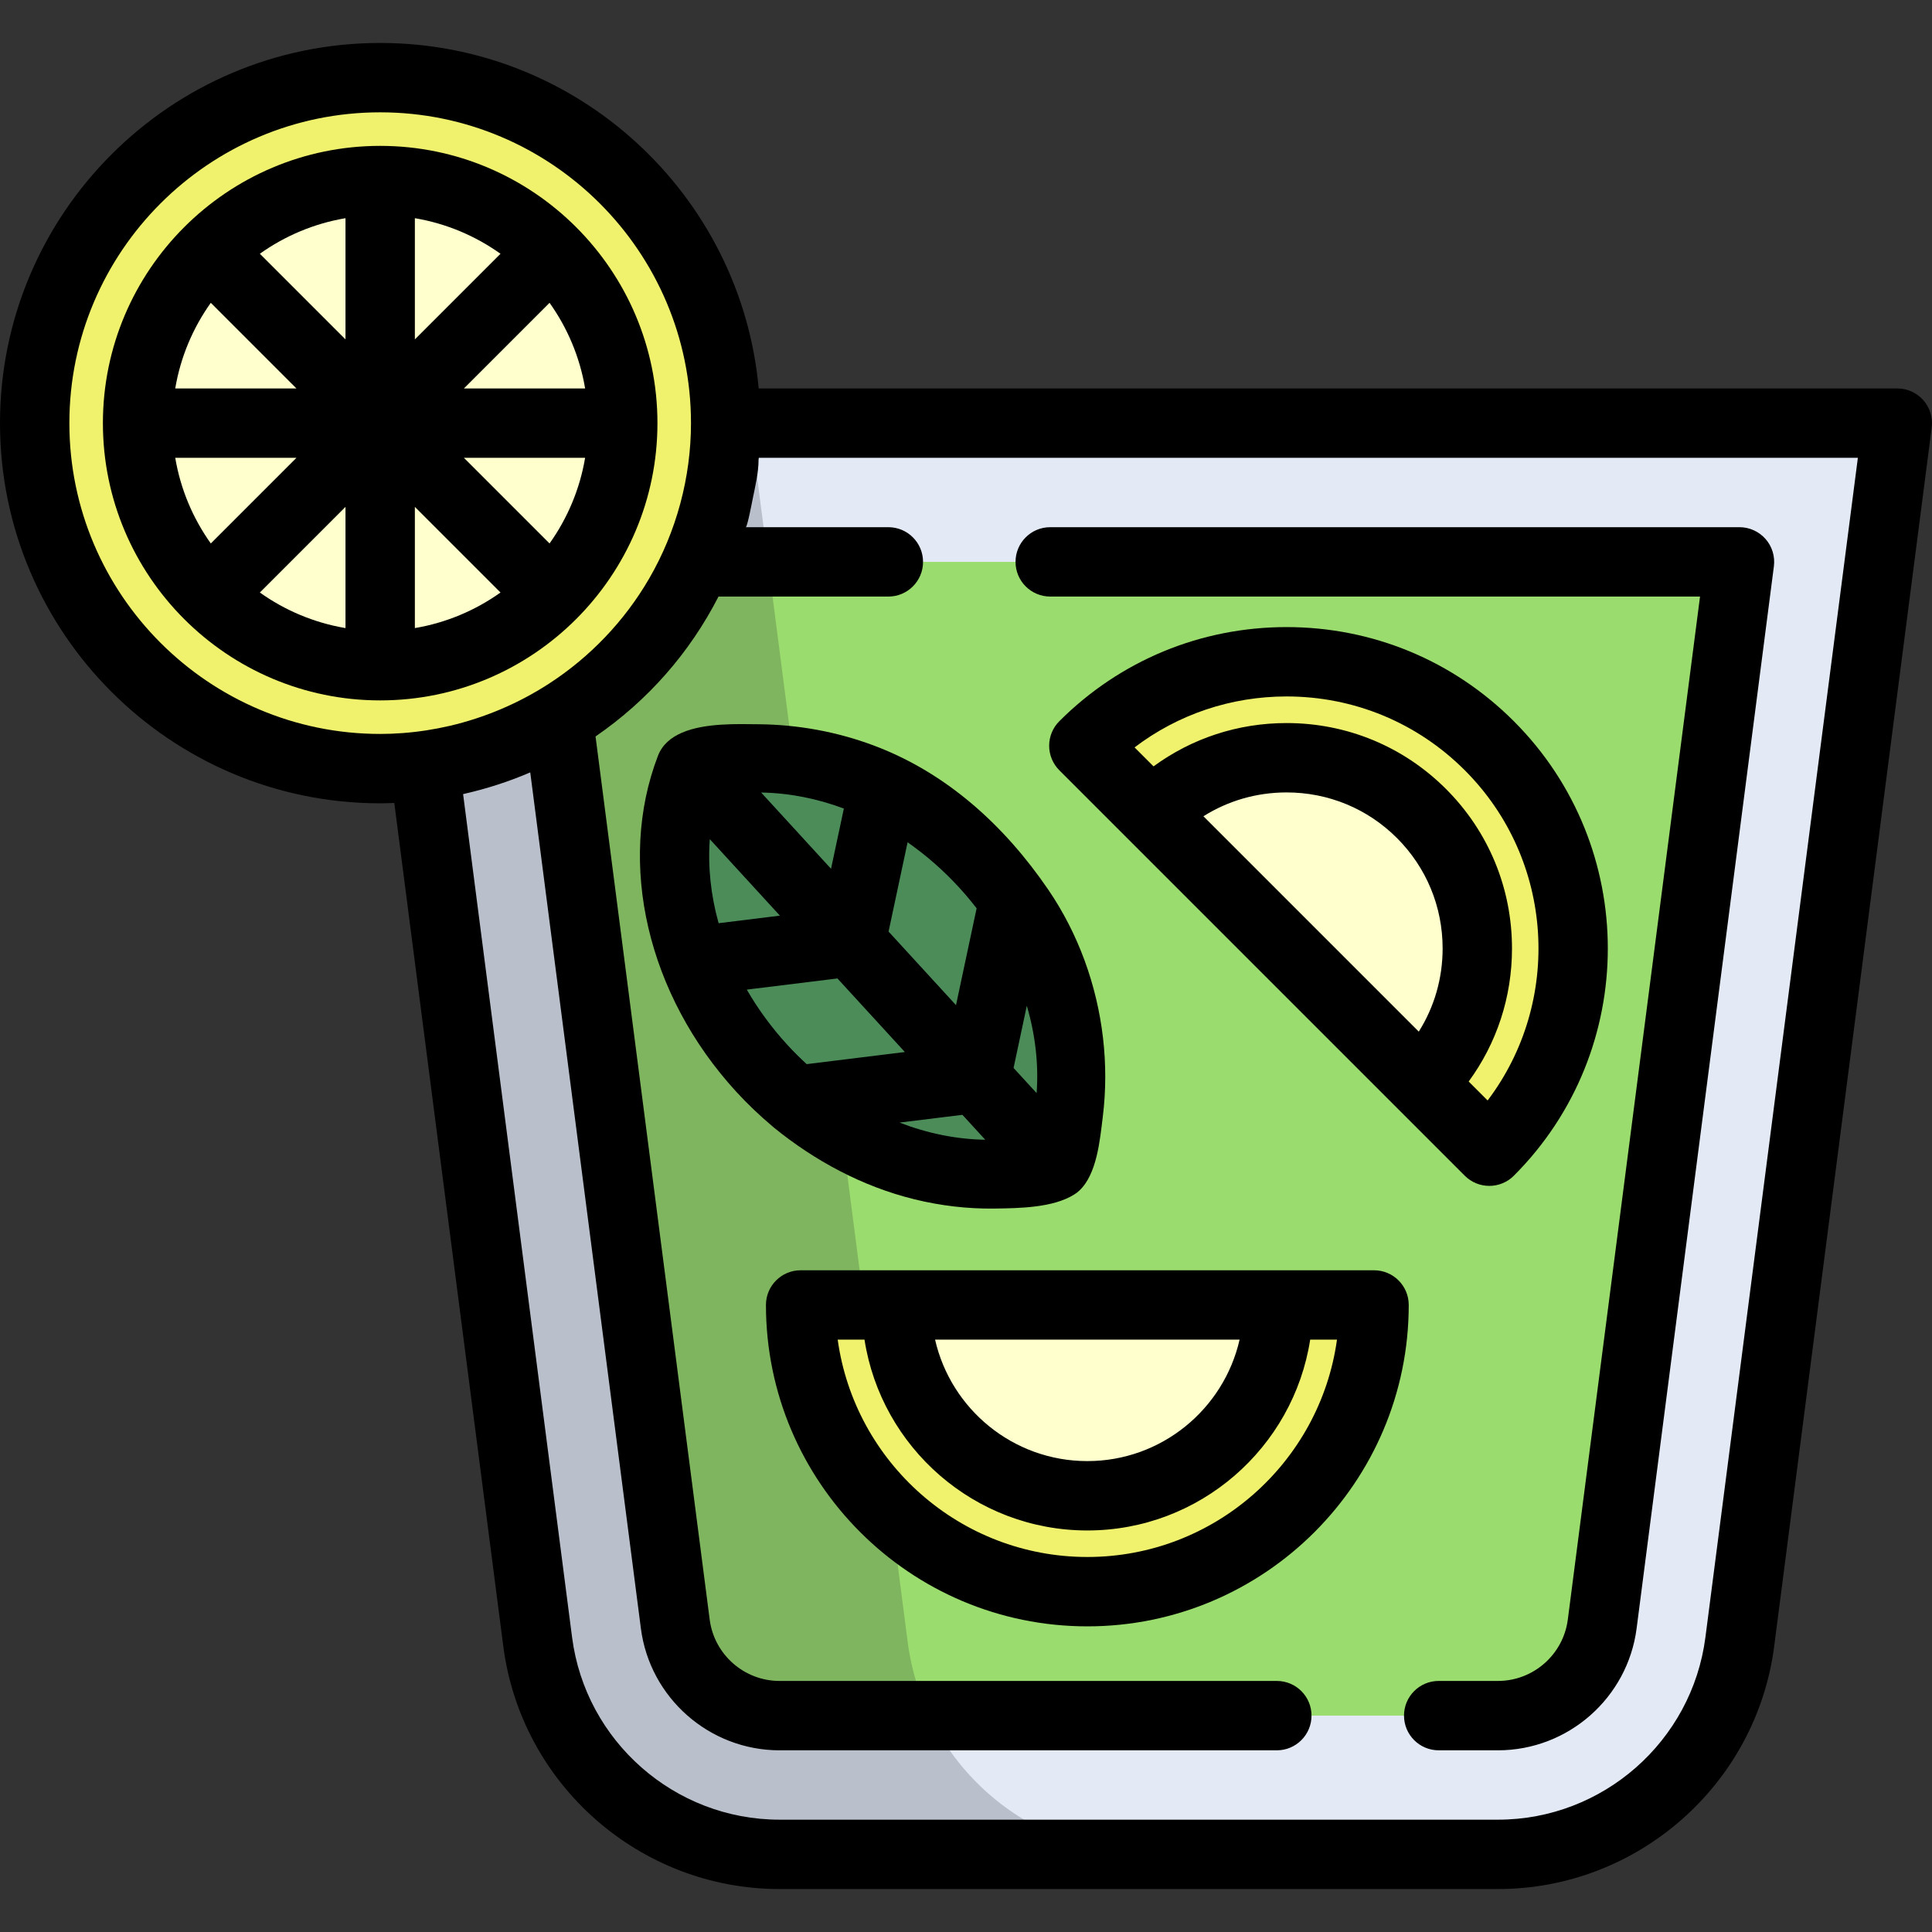 <?xml version="1.0" encoding="iso-8859-1"?>
<!-- Generator: Adobe Illustrator 19.0.0, SVG Export Plug-In . SVG Version: 6.00 Build 0)  -->
<svg version="1.1" id="Layer_1" xmlns="http://www.w3.org/2000/svg" xmlns:xlink="http://www.w3.org/1999/xlink" x="0px" y="0px"
	 viewBox="0 0 512 512" style="enable-background:new 0 0 512 512;" xml:space="preserve">
<rect x="0" y="0" width="512" height="512" fill="#333333" stroke="none"/>
<path style="fill:#E4EAF5;" d="M100.751,112.134l41.742,322.958c4.163,32.216,31.598,56.331,64.081,56.331h190.412
	c32.483,0,59.917-24.116,64.081-56.331l41.742-322.958C502.808,112.134,100.751,112.134,100.751,112.134z"/>
<path style="fill:#9BDC6E;" d="M206.574,454.656c-13.956,0-25.828-10.438-27.617-24.279l-36.381-281.476h318.406l-36.38,281.477
	c-1.788,13.84-13.66,24.279-27.616,24.279H206.574V454.656z"/>
<path style="fill:#F0F26D;" d="M287.23,197.629c29.672-29.672,77.78-29.672,107.451,0c29.672,29.672,29.672,77.78,0,107.451
	L287.23,197.629z"/>
<path style="fill:#FEFFCC;" d="M305.197,215.596c19.717-19.717,51.8-19.717,71.519,0s19.717,51.8,0,71.517L305.197,215.596z"/>
<path style="opacity:0.2;fill:#171D26;enable-background:new    ;" d="M240.539,435.092l-41.742-322.958h-98.046l41.742,322.958
	c4.163,32.216,31.598,56.331,64.081,56.331h98.046C272.136,491.424,244.703,467.308,240.539,435.092z"/>
<circle style="fill:#F0F26D;" cx="100.755" cy="112.14" r="91.563"/>
<path style="fill:#FEFFCC;" d="M100.75,176.421c-35.447,0-64.286-28.838-64.286-64.286s28.838-64.286,64.286-64.286
	s64.288,28.838,64.288,64.286S136.199,176.421,100.75,176.421z"/>
<path style="fill:#F0F26D;" d="M364.136,345.827c0,41.963-34.017,75.98-75.98,75.98s-75.98-34.017-75.98-75.98H364.136z"/>
<path style="fill:#FEFFCC;" d="M338.728,345.827c0,27.884-22.687,50.571-50.571,50.571s-50.571-22.685-50.571-50.571H338.728z"/>
<path style="fill:#4C8C59;" d="M183.058,203.277c-9.513,24.405-3.019,55.995,18.819,79.824s52.743,33.049,77.883,25.695
	c9.513-24.405,3.019-55.995-18.819-79.824S208.199,195.924,183.058,203.277z"/>
<path d="M364.136,336.637h-25.409H237.586h-25.409c-5.076,0-9.192,4.114-9.192,9.192c0,46.963,38.207,85.172,85.172,85.172
	s85.173-38.209,85.173-85.172C373.328,340.751,369.213,336.637,364.136,336.637z M328.506,355.02
	c-4.191,18.407-20.691,32.186-40.35,32.186s-36.158-13.779-40.35-32.186H328.506z M288.157,412.616
	c-33.71,0-61.666-25.102-66.158-57.596h7.103c4.435,28.604,29.226,50.57,59.054,50.57c29.828,0,54.62-21.965,59.055-50.57h7.103
	C349.823,387.513,321.866,412.616,288.157,412.616z"/>
<path d="M370.217,293.615l17.966,17.966c1.723,1.723,4.062,2.691,6.499,2.691s4.776-0.968,6.499-2.693
	c33.208-33.208,33.208-87.243,0-120.451c-16.087-16.086-37.476-24.945-60.226-24.945s-44.138,8.86-60.225,24.945
	c-1.724,1.724-2.693,4.062-2.693,6.5s0.968,4.775,2.693,6.5l17.962,17.962c0.001,0.001,0.002,0.004,0.005,0.005L370.217,293.615
	L370.217,293.615z M300.671,198.069c11.539-8.759,25.548-13.502,40.286-13.502c17.84,0,34.612,6.947,47.226,19.56
	c23.836,23.836,25.854,61.356,6.053,87.508l-5.022-5.022c7.45-10.162,11.481-22.394,11.48-35.257
	c0-15.978-6.208-30.986-17.48-42.259c-11.273-11.272-26.28-17.479-42.258-17.479c-12.864,0-25.095,4.03-35.257,11.48
	L300.671,198.069z M340.956,210.001c11.068,0,21.459,4.296,29.259,12.095c7.8,7.8,12.096,18.191,12.096,29.259
	c0,7.927-2.204,15.506-6.319,22.035l-57.07-57.072C325.45,212.204,333.03,210.001,340.956,210.001z"/>
<path d="M502.808,102.942H201.063c-4.661-51.259-47.859-91.558-100.312-91.558C45.197,11.384,0,56.581,0,112.134
	c0,55.554,45.197,100.751,100.751,100.751c1.255,0,2.498-0.049,3.74-0.094l28.884,223.479c4.741,36.684,36.208,64.345,73.196,64.345
	h190.412c36.988,0,68.456-27.661,73.196-64.345l41.743-322.958c0.338-2.622-0.467-5.261-2.212-7.247
	C507.967,104.081,505.451,102.942,502.808,102.942z M119.172,192.36c-4.092,0.953-8.262,1.596-12.469,1.913
	c-1.981,0.15-3.966,0.228-5.951,0.228c-45.417,0-82.367-36.95-82.367-82.367s36.95-82.366,82.367-82.366
	s82.367,36.949,82.367,82.366c0,14.398-3.862,28.734-11.085,41.187c-6.52,11.241-15.689,20.834-26.597,27.89
	C137.384,186.419,128.475,190.192,119.172,192.36z M451.95,433.915c-3.56,27.545-27.191,48.317-54.965,48.317H206.574
	c-27.775,0-51.404-20.772-54.965-48.317L122.727,210.45c0.196-0.044,0.387-0.098,0.582-0.142c5.888-1.353,11.663-3.226,17.21-5.618
	l29.323,226.868c2.379,18.409,18.17,32.293,36.733,32.293h131.799c5.076,0,9.192-4.114,9.192-9.192s-4.115-9.192-9.192-9.192
	H206.575c-9.349,0-17.303-6.992-18.501-16.265l-30.25-234.034c13.822-9.496,24.948-22.152,32.587-37.074h45.013
	c5.076,0,9.192-4.114,9.192-9.192c0-5.078-4.115-9.192-9.192-9.192h-37.789c0.408,0,1.71-6.884,1.851-7.574
	c0.669-3.291,1.539-6.911,1.539-10.285c0.017-0.175,0.043-0.349,0.059-0.525h291.268L451.95,433.915z"/>
<path d="M174.229,112.134c0-40.516-32.963-73.477-73.48-73.477s-73.478,32.962-73.478,73.477s32.962,73.478,73.478,73.478
	C141.267,185.612,174.229,152.651,174.229,112.134z M55.864,80.247l22.694,22.695h-32.12C47.847,94.592,51.14,86.88,55.864,80.247z
	 M46.438,121.326H78.56l-22.695,22.695C51.14,137.39,47.847,129.677,46.438,121.326z M91.559,166.447
	c-8.35-1.408-16.064-4.701-22.695-9.426l22.695-22.695V166.447z M91.559,89.944L68.864,67.249
	c6.632-4.725,14.345-8.018,22.695-9.426V89.944z M155.064,102.942h-32.121l22.694-22.695
	C150.363,86.879,153.656,94.592,155.064,102.942z M109.943,57.823c8.35,1.409,16.062,4.701,22.694,9.426l-22.694,22.694V57.823z
	 M109.943,166.447v-32.121l22.694,22.695C126.005,161.746,118.293,165.039,109.943,166.447z M122.941,121.326h32.122
	c-1.409,8.35-4.701,16.064-9.427,22.696L122.941,121.326z"/>
<path d="M278.319,158.093h172.207l-35.04,271.108c-1.199,9.272-9.151,16.265-18.5,16.265h-15.718c-5.076,0-9.192,4.114-9.192,9.192
	s4.115,9.192,9.192,9.192h15.718c18.563,0,34.354-13.882,36.732-32.293l36.381-281.477c0.338-2.622-0.467-5.261-2.212-7.247
	c-1.745-1.984-4.26-3.123-6.904-3.123H278.319c-5.076,0-9.192,4.114-9.192,9.192C269.127,153.979,273.243,158.093,278.319,158.093z"
	/>
<path d="M180.77,194.154c-2.924,1.253-5.271,3.185-6.411,6.157c-10.899,28.44-2.785,63.327,20.743,89
	c2.999,3.272,6.184,6.29,9.498,9.088c0.135,0.124,0.276,0.241,0.418,0.358c10.879,8.865,23.527,15.684,37.315,19.071
	c6.94,1.705,14.093,2.553,21.24,2.451c6.45-0.092,15.54-0.174,21.169-3.764c0.429-0.273,0.869-0.581,1.23-0.941
	c4.742-4.346,5.519-13.502,6.269-19.514c0.87-6.983,0.878-14.072,0.061-21.062c-1.631-13.974-6.557-27.595-14.5-39.228
	c-11.555-16.924-26.889-30.962-46.31-38.228c-9.746-3.646-20.139-5.53-30.541-5.609C195.547,191.89,186.893,191.531,180.77,194.154z
	 M272.116,266.535c2.266,7.725,3.164,15.573,2.598,23.15l-6.108-6.665L272.116,266.535z M190.443,244.657
	c-2.08-7.44-2.881-14.979-2.337-22.269l18.574,20.267L190.443,244.657z M208.655,276.891c-4.199-4.581-7.786-9.506-10.747-14.631
	l24.024-2.96l17.869,19.499l-26.025,3.206C212.016,280.384,210.301,278.687,208.655,276.891z M238.387,297.494l16.665-2.053
	l6.052,6.603C253.441,301.919,245.769,300.352,238.387,297.494z M240.522,223.213c4.859,3.403,9.452,7.396,13.642,11.969
	c1.645,1.794,3.195,3.641,4.652,5.531l-5.464,25.662l-17.87-19.499L240.522,223.213z M223.63,214.274l-3.399,15.961l-18.517-20.206
	C209.101,210.15,216.496,211.609,223.63,214.274z"/>
<g>
</g>
<g>
</g>
<g>
</g>
<g>
</g>
<g>
</g>
<g>
</g>
<g>
</g>
<g>
</g>
<g>
</g>
<g>
</g>
<g>
</g>
<g>
</g>
<g>
</g>
<g>
</g>
<g>
</g>
</svg>
